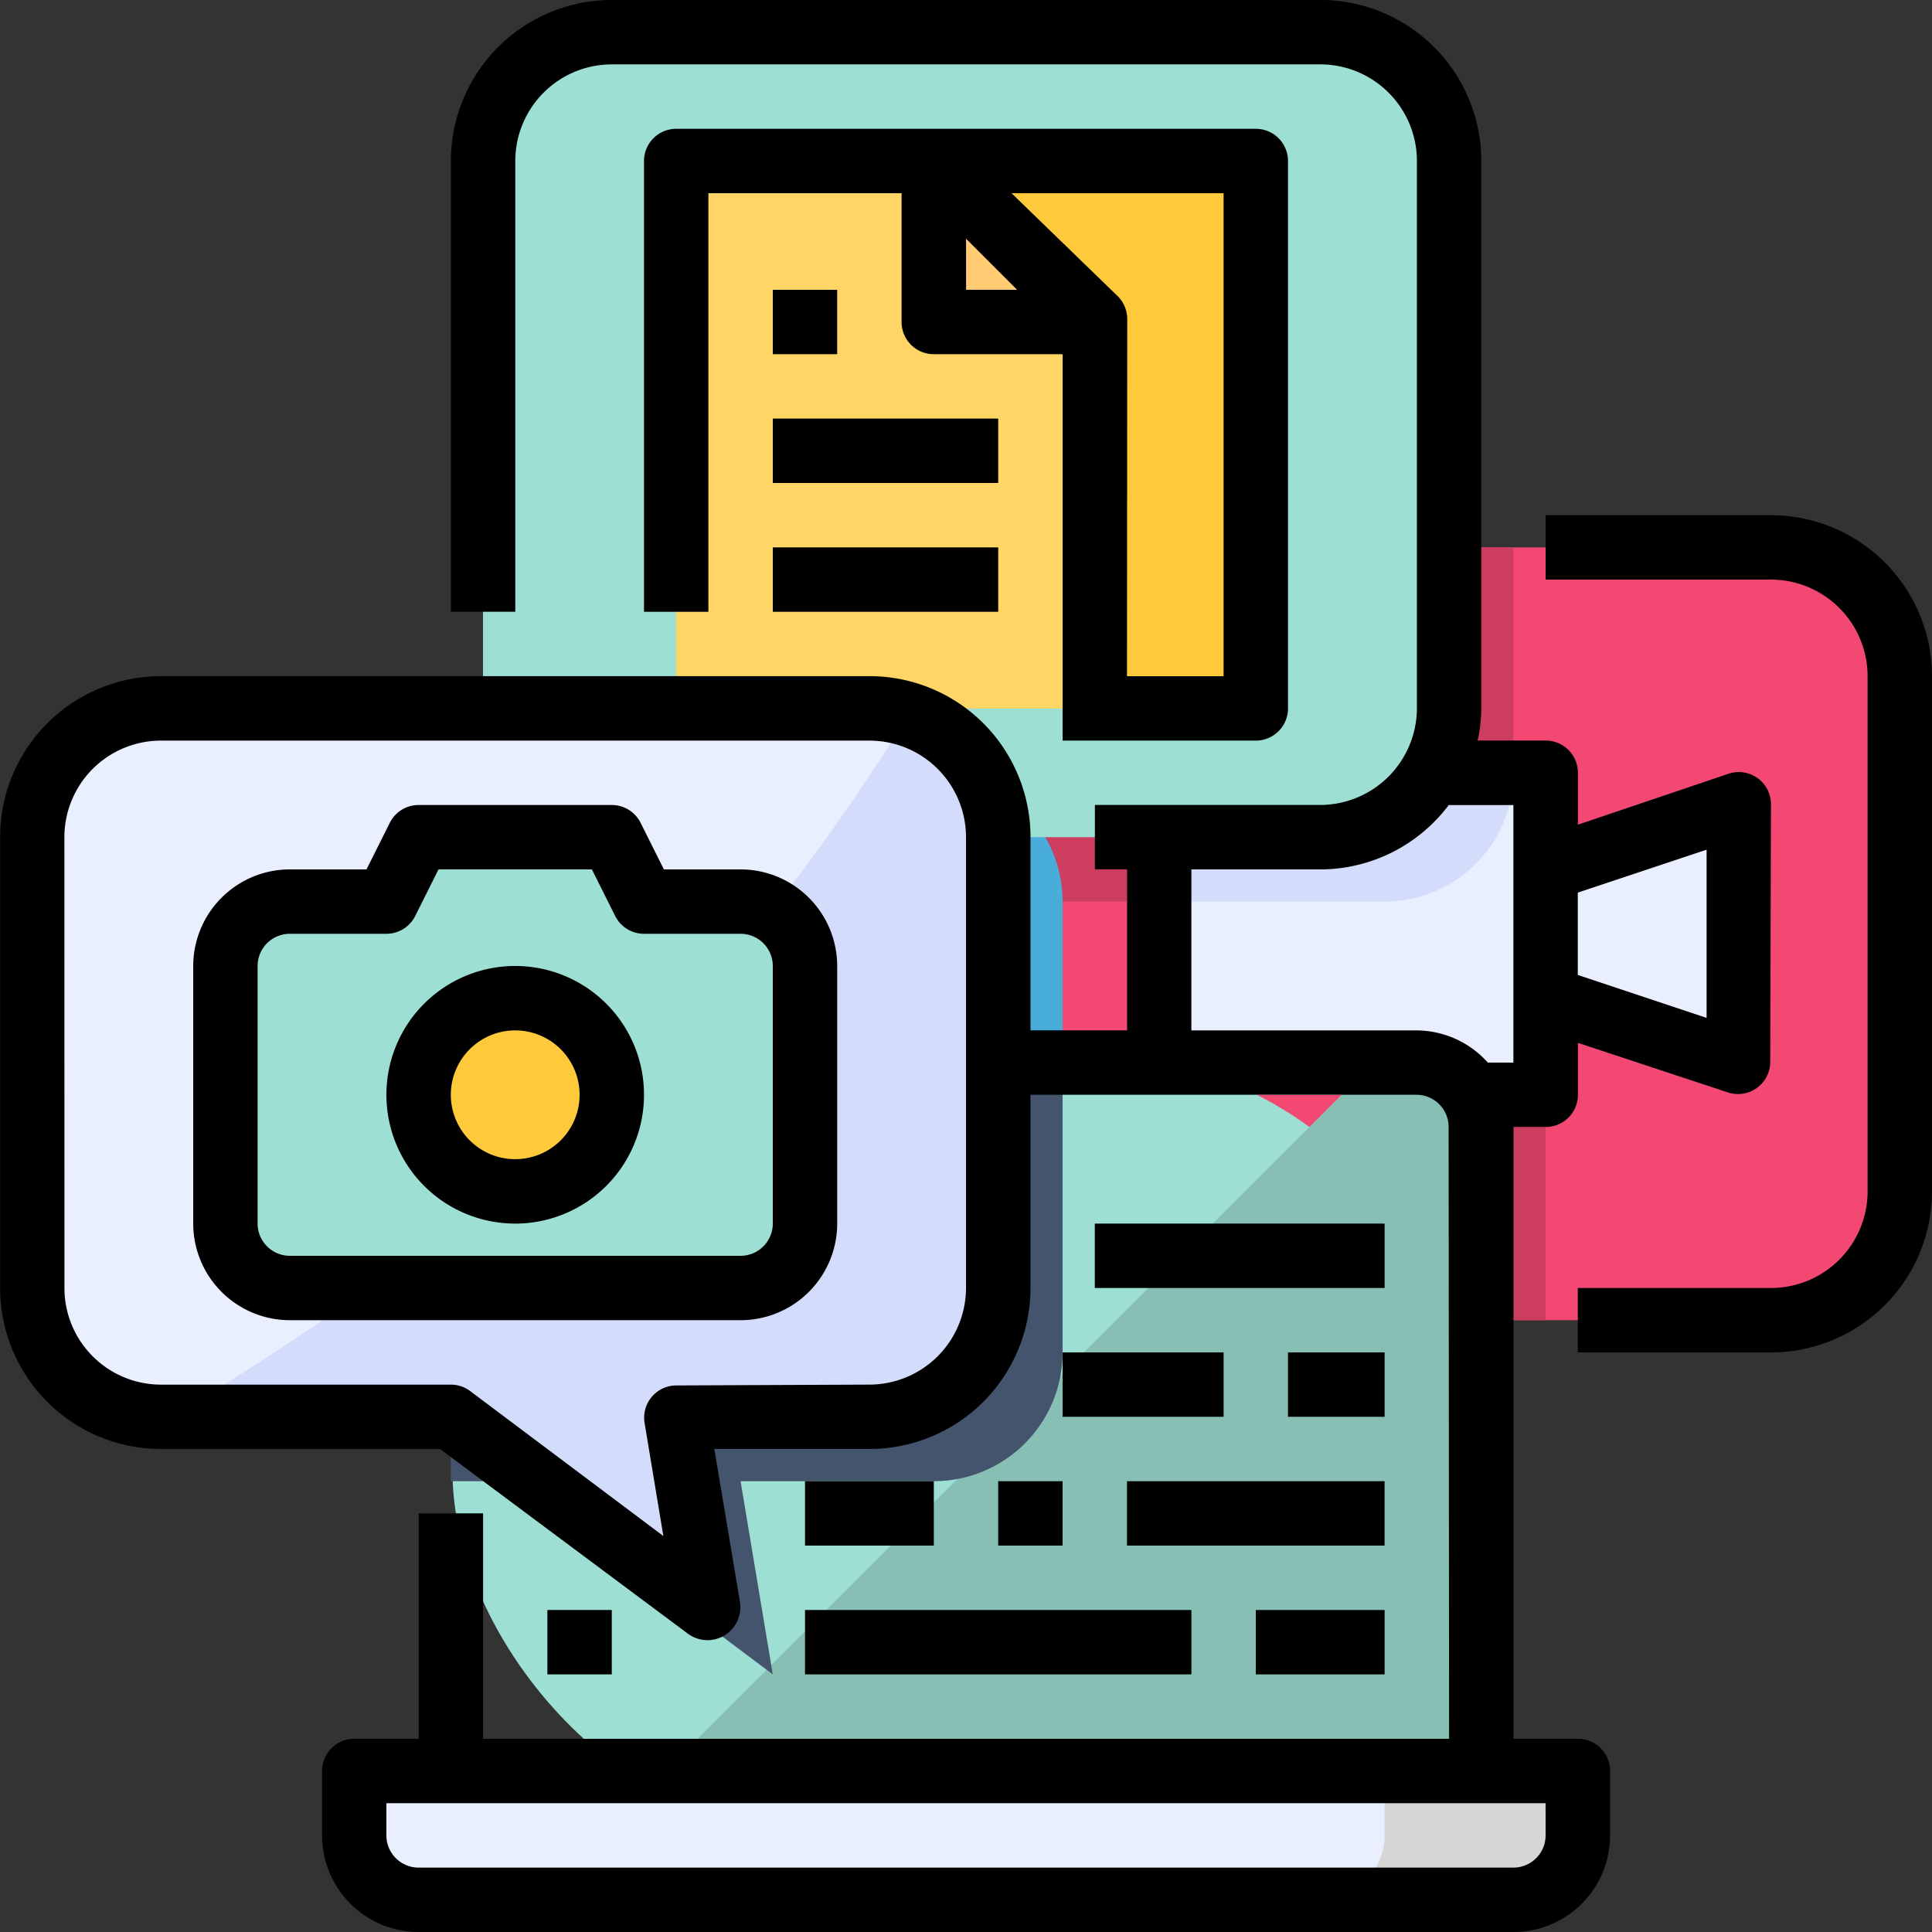 <svg xmlns="http://www.w3.org/2000/svg" width="85" height="85" viewBox="0 0 85 85">
  <rect x="0" y="0" width="85" height="85" fill="#333333" stroke="none"/>
  <g id="t0-i7" transform="translate(-2112.861 -2731.344)">
    <path id="Path_102651" data-name="Path 102651" d="M5.667,0H36.833A5.667,5.667,0,0,1,42.5,5.667V28.333A5.667,5.667,0,0,1,36.833,34H5.667A5.667,5.667,0,0,1,0,28.333V5.667A5.667,5.667,0,0,1,5.667,0Z" transform="translate(2153.944 2755.427)" fill="#f24872"/>
    <path id="Path_102617" data-name="Path 102617" d="M2456.861,3013.261h7.083v-8.5a2.8,2.8,0,0,0-.393-1.417h-6.69Z" transform="translate(-283.083 -223.834)" fill="#cc3d60"/>
    <path id="Path_102618" data-name="Path 102618" d="M2400.861,2923.344h17v14.167h-17Z" transform="translate(-237 -158)" fill="#e9efff"/>
    <path id="Path_102619" data-name="Path 102619" d="M2496.861,2939.844l8.5,2.833v-11.333l-8.5,2.833Z" transform="translate(-316 -164.584)" fill="#e9efff"/>
    <path id="Path_102620" data-name="Path 102620" d="M2354.778,2877.261h15.583v-9.917h-19.833a5.667,5.667,0,0,0-5.667,5.667v9.917h9.917Z" transform="translate(-190.917 -111.917)" fill="#cc3d60"/>
    <path id="Path_102621" data-name="Path 102621" d="M2400.861,2929.011h9.917a5.667,5.667,0,0,0,5.667-5.667h-15.583Z" transform="translate(-237 -158)" fill="#d3dcfb"/>
    <path id="Path_102622" data-name="Path 102622" d="M2461.111,2995.344h-4.25v1.417h6.69A2.821,2.821,0,0,0,2461.111,2995.344Z" transform="translate(-283.083 -217.25)" fill="#ea4a3b"/>
    <path id="Path_102623" data-name="Path 102623" d="M2350.528,2936.094v-7.083a5.667,5.667,0,0,0-5.667-5.667v12.75Z" transform="translate(-190.917 -158)" fill="#48add9"/>
    <rect id="Rectangle_5648" data-name="Rectangle 5648" width="45.028" height="34.126" rx="16" transform="translate(2132.768 2777.952)" fill="#9ddfd3"/>
    <path id="Path_102624" data-name="Path 102624" d="M2298.083,2995.344h-1.889l-34,34h35.889a2.833,2.833,0,0,0,2.833-2.833v-28.333A2.833,2.833,0,0,0,2298.083,2995.344Z" transform="translate(-122.889 -217.25)" fill="#87bfb5"/>
    <path id="Path_102625" data-name="Path 102625" d="M2246.111,2995.344h-18.417a2.833,2.833,0,0,0-2.833,2.833v15.583h2.833l11.333,8.5-1.417-8.5h8.5a5.667,5.667,0,0,0,5.667-5.667v-12.75Z" transform="translate(-92.167 -217.25)" fill="#44546c"/>
    <path id="Path_102652" data-name="Path 102652" d="M5.667,0H36.833A5.667,5.667,0,0,1,42.5,5.667V29.75a5.667,5.667,0,0,1-5.667,5.667H5.667A5.667,5.667,0,0,1,0,29.75V5.667A5.667,5.667,0,0,1,5.667,0Z" transform="translate(2134.111 2732.761)" fill="#9ddfd3"/>
    <path id="Path_102626" data-name="Path 102626" d="M2320.861,2771.344h18.417v24.083h-18.417Z" transform="translate(-171.167 -32.917)" fill="#ffc93c"/>
    <path id="Path_102627" data-name="Path 102627" d="M2299.278,2795.427h-18.417v-24.083h11.333l7.083,7.083Z" transform="translate(-138.25 -32.917)" fill="#ffd566"/>
    <path id="Path_102628" data-name="Path 102628" d="M2344.861,2771.344v7.083h7.083Z" transform="translate(-190.917 -32.917)" fill="#ffcb73"/>
    <path id="Path_102629" data-name="Path 102629" d="M2200.861,3171.344h53.833v2.833a2.833,2.833,0,0,1-2.833,2.833h-48.167a2.833,2.833,0,0,1-2.833-2.833v-2.833Z" transform="translate(-72.417 -362.084)" fill="#e9efff"/>
    <path id="Path_102630" data-name="Path 102630" d="M2443.694,3171.344v2.833a2.833,2.833,0,0,1-2.833,2.833h8.5a2.833,2.833,0,0,0,2.833-2.833v-2.833Z" transform="translate(-269.917 -362.084)" fill="#d6d6d4"/>
    <path id="Path_102631" data-name="Path 102631" d="M2163.361,2913.011v19.833a5.667,5.667,0,0,1-5.667,5.667h-8.5l1.417,8.5-11.333-8.5h-12.75a5.667,5.667,0,0,1-5.667-5.667v-19.833a5.667,5.667,0,0,1,5.667-5.667h31.167a5.661,5.661,0,0,1,5.667,5.656Z" transform="translate(-6.583 -144.833)" fill="#e9efff"/>
    <path id="Path_102632" data-name="Path 102632" d="M2192.13,2914.253v19.833a5.667,5.667,0,0,1-5.667,5.667h-8.5l1.417,8.5-11.333-8.5h-12.226c6.975-4.31,14.489-9.453,19.123-14.087a93.1,93.1,0,0,0,13.244-16.812,5.669,5.669,0,0,1,3.942,5.4Z" transform="translate(-35.352 -146.076)" fill="#d3dcfb"/>
    <path id="Path_102633" data-name="Path 102633" d="M2191.528,2959.178h-19.833a2.833,2.833,0,0,1-2.833-2.833v-11.333a2.833,2.833,0,0,1,2.833-2.833h4.25l1.417-2.833h8.5l1.417,2.833h4.25a2.834,2.834,0,0,1,2.833,2.833v11.333A2.833,2.833,0,0,1,2191.528,2959.178Z" transform="translate(-46.084 -171.167)" fill="#9ddfd3"/>
    <circle id="Ellipse_4125" data-name="Ellipse 4125" cx="4.266" cy="4.266" r="4.266" transform="translate(2131.346 2775.108)" fill="#ffc93c"/>
    <path id="Path_102634" data-name="Path 102634" d="M2506.778,2859.344h-9.917v2.833h9.917a4.255,4.255,0,0,1,4.25,4.25v22.667a4.255,4.255,0,0,1-4.25,4.25h-8.5v2.833h8.5a7.092,7.092,0,0,0,7.083-7.083v-22.667A7.092,7.092,0,0,0,2506.778,2859.344Z" transform="translate(-316 -105.333)"/>
    <path id="Path_102635" data-name="Path 102635" d="M2299.778,2790.261a1.417,1.417,0,0,0,1.417-1.417v-24.083a1.417,1.417,0,0,0-1.417-1.417h-25.5a1.417,1.417,0,0,0-1.417,1.417v19.833h2.833v-18.417h8.5v5.667a1.417,1.417,0,0,0,1.417,1.417h5.667v17Zm-10.747-24.083h9.33v21.25h-4.25l.011-15.713a1.418,1.418,0,0,0-.43-1.018Zm-2,4.25v-2.247l2.247,2.247Z" transform="translate(-131.667 -26.333)"/>
    <path id="Path_102636" data-name="Path 102636" d="M2119.944,2795.094h12.278l10.9,8.123a1.447,1.447,0,0,0,2.292-1.4l-1.126-6.725h6.827a7.083,7.083,0,0,0,7.083-7.083v-8.5h16.979a1.416,1.416,0,0,1,1.417,1.416l.021,26.918h-42.5v-9.917h-2.833v9.917h-2.833a1.417,1.417,0,0,0-1.417,1.417v2.833a4.25,4.25,0,0,0,4.25,4.25h48.167a4.25,4.25,0,0,0,4.25-4.25v-2.833a1.417,1.417,0,0,0-1.417-1.417h-2.833v-26.917h1.417a1.416,1.416,0,0,0,1.417-1.417v-2.284l6.6,2.181a1.417,1.417,0,0,0,1.861-1.34l.032-11.333a1.416,1.416,0,0,0-1.87-1.346l-6.624,2.24v-2.284a1.417,1.417,0,0,0-1.417-1.417h-2.994a7,7,0,0,0,.161-1.417v-24.083a7.083,7.083,0,0,0-7.083-7.083h-31.167a7.083,7.083,0,0,0-7.083,7.083v19.833h2.833v-19.833a4.25,4.25,0,0,1,4.25-4.25h31.167a4.25,4.25,0,0,1,4.25,4.25v24.083a4.265,4.265,0,0,1-4.25,4.25h-9.917v2.833h1.417v7.083h-4.25v-8.5a7.083,7.083,0,0,0-7.083-7.083h-31.167a7.083,7.083,0,0,0-7.083,7.083v19.833A7.083,7.083,0,0,0,2119.944,2795.094Zm60.917,17a1.418,1.418,0,0,1-1.417,1.417h-48.167a1.419,1.419,0,0,1-1.417-1.417v-1.417h51Zm7.083-43.367v7.4l-5.667-1.889v-3.624Zm-22.667.868h5.667a7.089,7.089,0,0,0,5.656-2.833h2.844v11.333h-1.124a4.227,4.227,0,0,0-3.126-1.417h-9.917Zm-49.583-1.417a4.25,4.25,0,0,1,4.25-4.25h31.167a4.25,4.25,0,0,1,4.25,4.25v19.833a4.255,4.255,0,0,1-4.25,4.25l-8.5.037a1.417,1.417,0,0,0-1.41,1.423,1.4,1.4,0,0,0,.019.226l.826,4.976-8.5-6.378a1.419,1.419,0,0,0-.85-.283h-12.75a4.25,4.25,0,0,1-4.25-4.25Z" transform="translate(0 0)"/>
    <path id="Path_102637" data-name="Path 102637" d="M2165.111,2954.011h19.833a4.254,4.254,0,0,0,4.25-4.25v-11.333a4.255,4.255,0,0,0-4.25-4.25h-3.374l-1.025-2.05a1.417,1.417,0,0,0-1.267-.783h-8.5a1.417,1.417,0,0,0-1.267.783l-1.025,2.05h-3.374a4.255,4.255,0,0,0-4.25,4.25v11.333A4.255,4.255,0,0,0,2165.111,2954.011Zm-1.417-15.583a1.419,1.419,0,0,1,1.417-1.417h4.25a1.416,1.416,0,0,0,1.267-.783l1.025-2.05h6.749l1.025,2.05a1.416,1.416,0,0,0,1.267.783h4.25a1.419,1.419,0,0,1,1.417,1.417v11.333a1.419,1.419,0,0,1-1.417,1.417h-19.833a1.419,1.419,0,0,1-1.417-1.417Z" transform="translate(-39.5 -164.584)"/>
    <path id="Path_102638" data-name="Path 102638" d="M2214.528,2982.677a5.667,5.667,0,1,0-5.667-5.667A5.667,5.667,0,0,0,2214.528,2982.677Zm0-8.5a2.833,2.833,0,1,1-2.833,2.833A2.834,2.834,0,0,1,2214.528,2974.177Z" transform="translate(-79 -197.5)"/>
    <path id="Path_102639" data-name="Path 102639" d="M2384.861,3035.344h12.75v2.833h-12.75Z" transform="translate(-223.833 -250.167)"/>
    <path id="Path_102640" data-name="Path 102640" d="M2376.861,3067.344h7.083v2.833h-7.083Z" transform="translate(-217.25 -276.5)"/>
    <path id="Path_102641" data-name="Path 102641" d="M2432.861,3067.344h4.25v2.833h-4.25Z" transform="translate(-263.333 -276.5)"/>
    <path id="Path_102642" data-name="Path 102642" d="M2392.861,3099.344h11.333v2.833h-11.333Z" transform="translate(-230.417 -302.833)"/>
    <path id="Path_102643" data-name="Path 102643" d="M2360.861,3099.344h2.833v2.833h-2.833Z" transform="translate(-204.084 -302.833)"/>
    <path id="Path_102644" data-name="Path 102644" d="M2312.861,3099.344h5.667v2.833h-5.667Z" transform="translate(-164.583 -302.833)"/>
    <path id="Path_102645" data-name="Path 102645" d="M2312.861,3131.344h17v2.833h-17Z" transform="translate(-164.583 -329.167)"/>
    <path id="Path_102646" data-name="Path 102646" d="M2424.861,3131.344h5.667v2.833h-5.667Z" transform="translate(-256.75 -329.167)"/>
    <path id="Path_102647" data-name="Path 102647" d="M2248.861,3131.344h2.833v2.833h-2.833Z" transform="translate(-111.917 -329.167)"/>
    <path id="Path_102648" data-name="Path 102648" d="M2304.861,2803.344h2.833v2.833h-2.833Z" transform="translate(-158 -59.25)"/>
    <path id="Path_102649" data-name="Path 102649" d="M2304.861,2835.344h9.917v2.833h-9.917Z" transform="translate(-158 -85.584)"/>
    <path id="Path_102650" data-name="Path 102650" d="M2304.861,2867.344h9.917v2.833h-9.917Z" transform="translate(-158 -111.917)"/>
  </g>
</svg>
